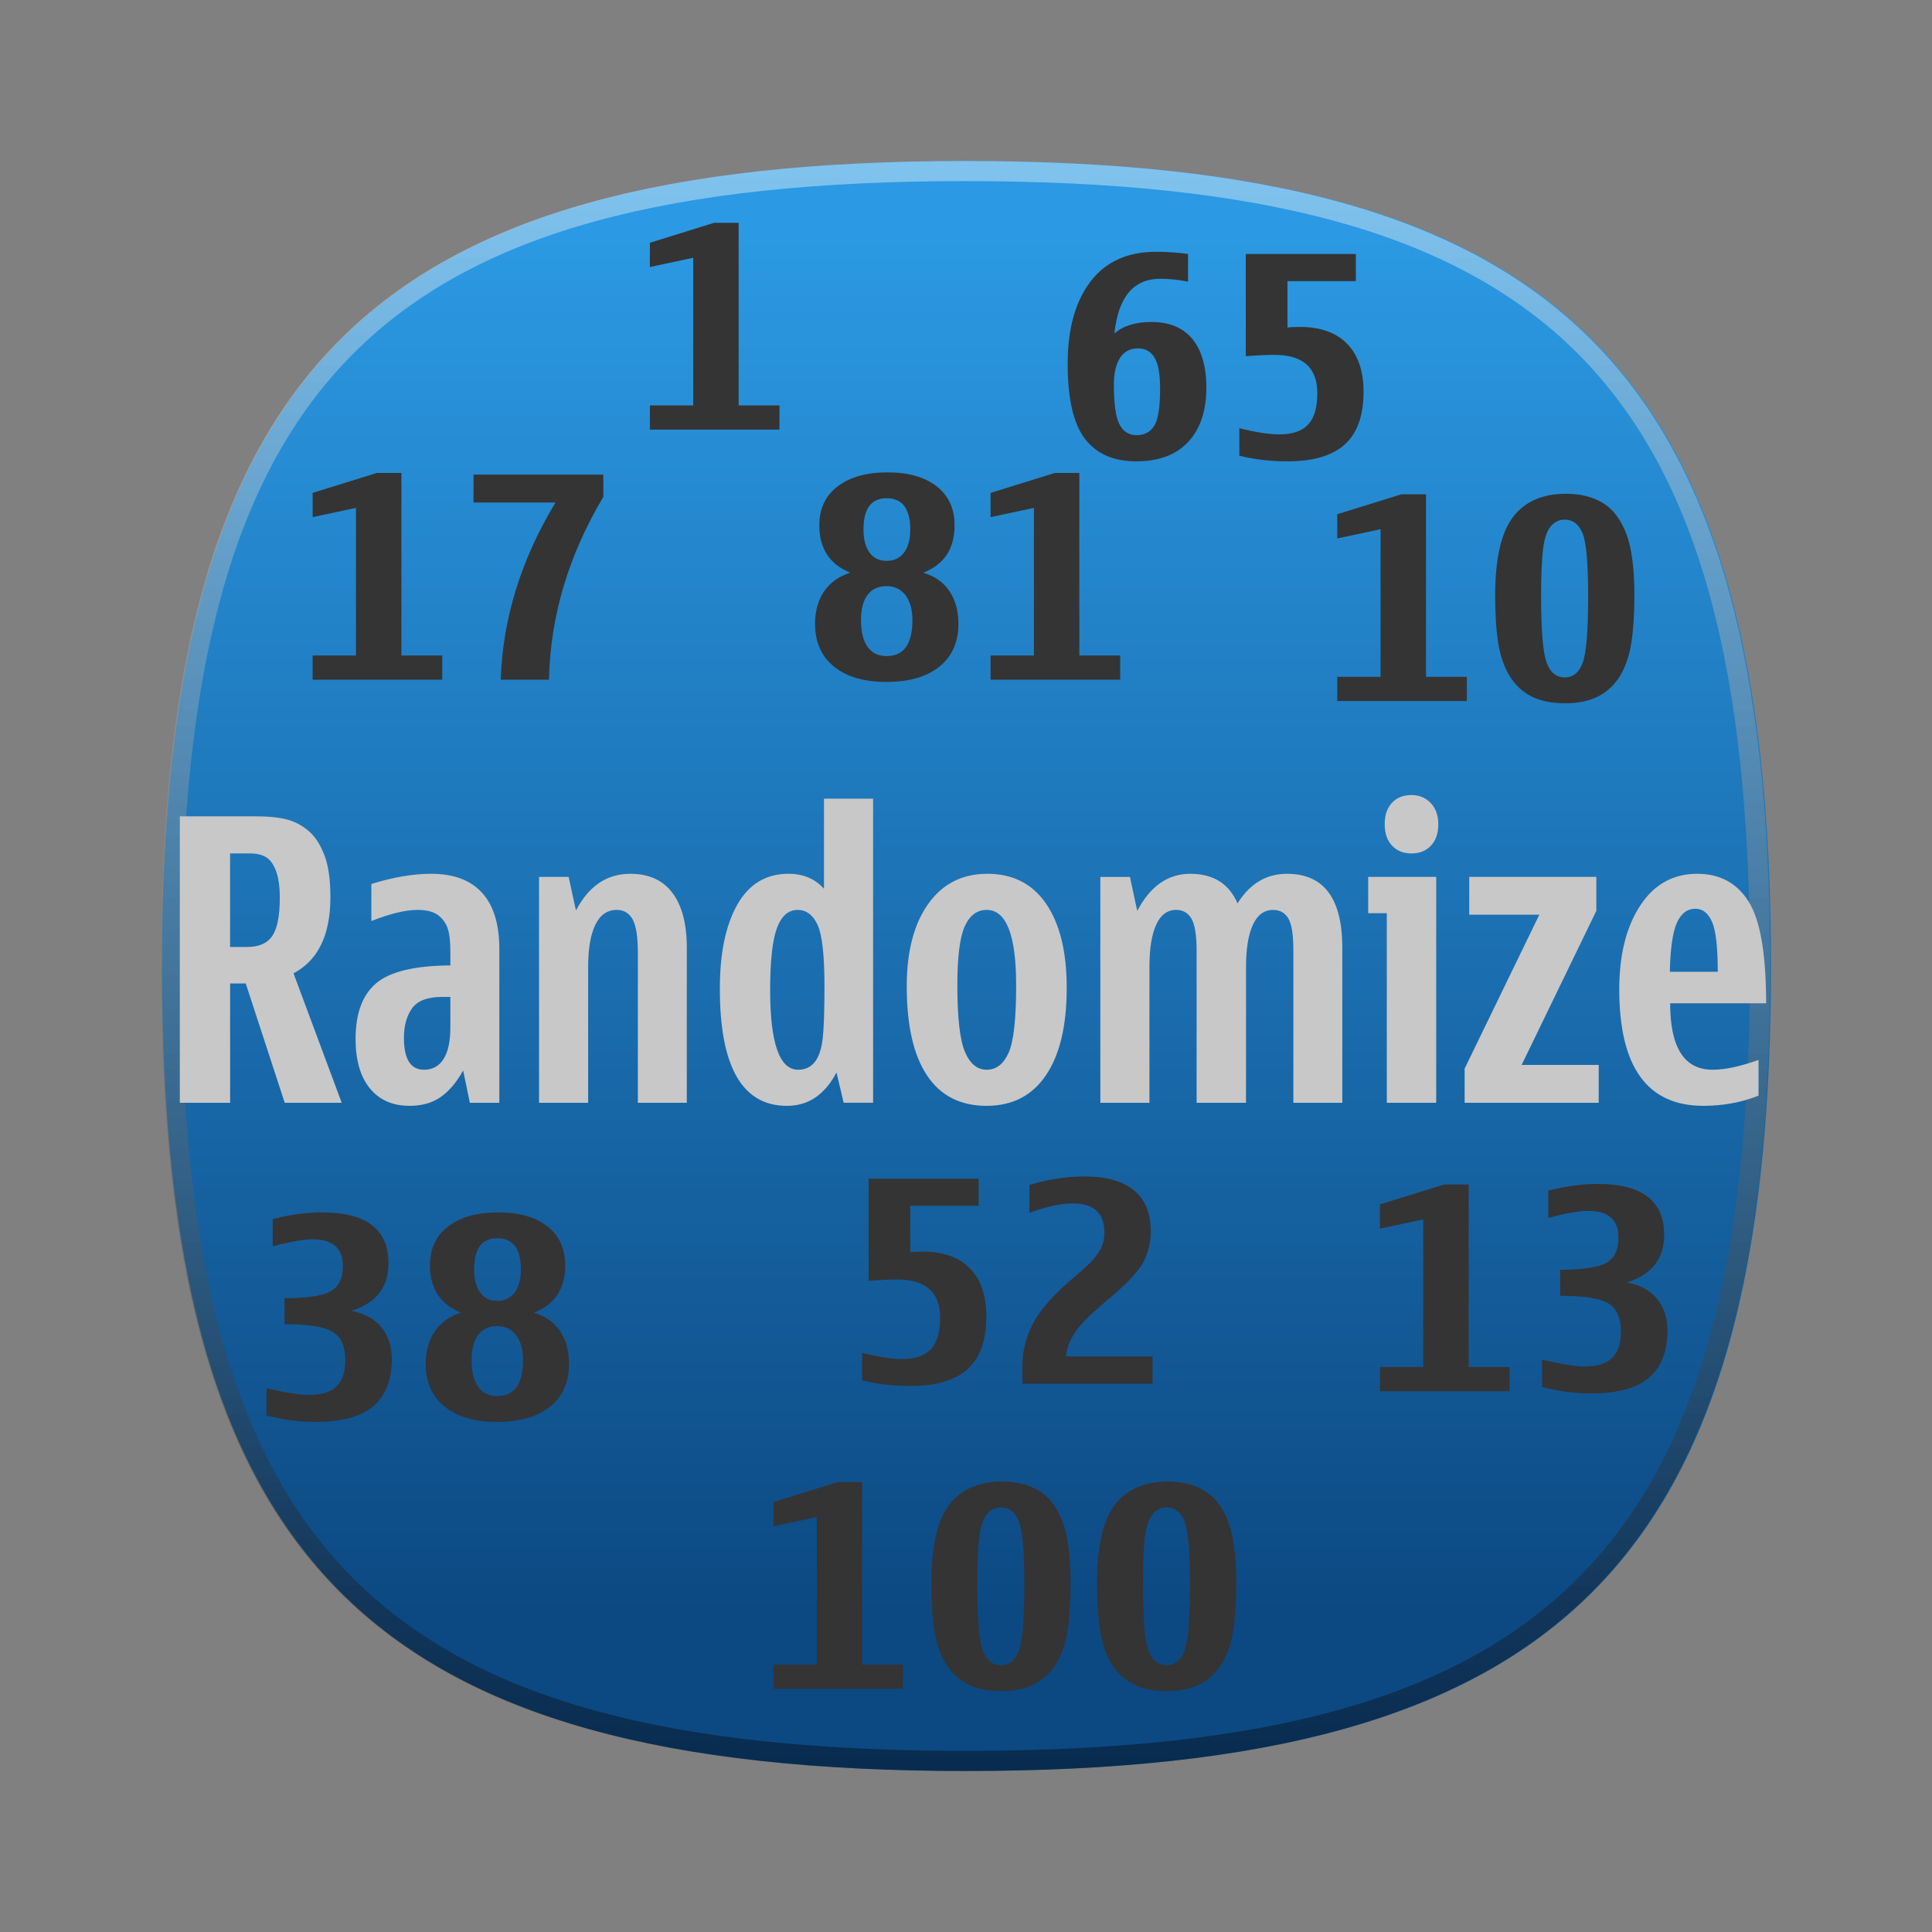 <?xml version="1.0"?>
<!-- Converted with SVG Converter - Version 0.9.5 (Compiled Mon May 30 09:08:51 2011) - Copyright (C) 2011 Nokia -->
<svg xmlns="http://www.w3.org/2000/svg" width="96" version="1.1" height="96" viewBox="0 0 96 96" xmlns:xlink="http://www.w3.org/1999/xlink" baseProfile="tiny" id="Слой_1" xml:space="preserve">
 <rect x="0" y="0" width="96" height="96" fill="#808080" stroke="none"/>
 <defs id="defs11399">
  <linearGradient gradientTransform="matrix(1,0,0,-1,-1301.498,-1816.002)" id="SVGID_1_" y1="-1896.076" x1="1349.523" y2="-1827.722" x2="1349.523" gradientUnits="userSpaceOnUse">
   <stop offset="0" style="stop-color:#0c4983;stop-opacity:1" id="stop11309"/>
   <stop offset="1" style="stop-color:#2b99e3;stop-opacity:1" id="stop11311"/>
  </linearGradient>
  <linearGradient gradientTransform="matrix(1,0,0,-1,-1301.498,-1816.002)" id="SVGID_2_" y1="-1903.751" x1="1349.476" y2="-1824.506" x2="1349.476" gradientUnits="userSpaceOnUse">
   <stop offset="0" style="stop-color:#000000;stop-opacity:1" id="stop11316"/>
   <stop offset="1" style="stop-color:#ffffff;stop-opacity:1" id="stop11318"/>
  </linearGradient>
  <linearGradient gradientTransform="matrix(1,-0.01,-0.01,-0.995,-739.398,-1058.648)" id="SVGID_3_" y1="-1127.88" x1="778.434" y2="-1112.414" x2="778.592" gradientUnits="userSpaceOnUse">
   <stop offset="0" style="stop-color:#ffffff;stop-opacity:1" id="stop11323"/>
   <stop offset="1" style="stop-color:#ffffff;stop-opacity:1" id="stop11325"/>
  </linearGradient>
  <linearGradient gradientTransform="matrix(0.829,-0.559,-0.559,-0.829,-736.257,-1021.828)" id="SVGID_4_" y1="-1325.168" x1="65.658" y2="-1308.83" x2="76.68" gradientUnits="userSpaceOnUse">
   <stop offset="0" style="stop-color:#ffffff;stop-opacity:1" id="stop11332"/>
   <stop offset="1" style="stop-color:#ffffff;stop-opacity:1" id="stop11334"/>
  </linearGradient>
  <linearGradient gradientTransform="matrix(0.829,-0.559,-0.559,-0.829,-736.257,-1021.828)" id="SVGID_5_" y1="-1337.327" x1="78.452" y2="-1323.391" x2="87.854" gradientUnits="userSpaceOnUse">
   <stop offset="0" style="stop-color:#ffffff;stop-opacity:1" id="stop11341"/>
   <stop offset="1" style="stop-color:#ffffff;stop-opacity:1" id="stop11343"/>
  </linearGradient>
  <linearGradient gradientTransform="matrix(0.829,-0.559,-0.559,-0.829,-736.257,-1021.828)" id="SVGID_6_" y1="-1349.789" x1="59.402" y2="-1332.03" x2="71.384" gradientUnits="userSpaceOnUse">
   <stop offset="0" style="stop-color:#ffffff;stop-opacity:1" id="stop11350"/>
   <stop offset="1" style="stop-color:#ffffff;stop-opacity:1" id="stop11352"/>
  </linearGradient>
  <linearGradient gradientTransform="matrix(1,0,0,-1,-249.6,-275.9)" id="SVGID_7_" y1="-340.182" x1="277.76" y2="-295.777" x2="277.76" gradientUnits="userSpaceOnUse">
   <stop offset="0" style="stop-color:#ffffff;stop-opacity:1" id="stop11359"/>
   <stop offset="1" style="stop-color:#ffffff;stop-opacity:1" id="stop11361"/>
  </linearGradient>
  <linearGradient gradientTransform="matrix(1,0,0,-1,-741.799,-1067.701)" id="SVGID_8_" y1="-1127.817" x1="769.961" y2="-1090.881" x2="769.961" gradientUnits="userSpaceOnUse">
   <stop offset="0" style="stop-color:#ffffff;stop-opacity:1" id="stop11368"/>
   <stop offset="1" style="stop-color:#ffffff;stop-opacity:1" id="stop11370"/>
  </linearGradient>
  <linearGradient gradientTransform="matrix(1,0,0,-1,-741.799,-1067.701)" id="SVGID_9_" y1="-1127.057" x1="769.96" y2="-1091.296" x2="769.96" gradientUnits="userSpaceOnUse">
   <stop offset="0" style="stop-color:#000000;stop-opacity:1" id="stop11375"/>
   <stop offset="1" style="stop-color:#000000;stop-opacity:1" id="stop11377"/>
  </linearGradient>
  <linearGradient gradientTransform="matrix(1,0,0,-1,-1301.498,-1816.002)" id="linearGradient11463" y1="-1903.751" x1="1349.476" y2="-1824.506" x2="1349.476" gradientUnits="userSpaceOnUse">
   <stop offset="0" style="stop-color:#000000;stop-opacity:1" id="stop11316"/>
   <stop offset="1" style="stop-color:#ffffff;stop-opacity:1" id="stop11318"/>
  </linearGradient>
  <linearGradient gradientTransform="matrix(1,0,0,-1,-1301.498,-1816.002)" id="linearGradient11466" y1="-1896.076" x1="1349.523" y2="-1827.722" x2="1349.523" gradientUnits="userSpaceOnUse">
   <stop offset="0" style="stop-color:#0c4983;stop-opacity:1" id="stop11309"/>
   <stop offset="1" style="stop-color:#2b99e3;stop-opacity:1" id="stop11311"/>
  </linearGradient>
  <linearGradient id="BLUE_4_3_" y1="8.011" x1="47.999" y2="87.99" x2="47.999" gradientUnits="userSpaceOnUse">
   <stop offset="0.036" style="stop-color:#4791d9;stop-opacity:1" id="stop4267"/>
   <stop offset="0.25" style="stop-color:#4288cf;stop-opacity:1" id="stop4269"/>
   <stop offset="0.61" style="stop-color:#366eb5;stop-opacity:1" id="stop4271"/>
   <stop offset="1" style="stop-color:#264c91;stop-opacity:1" id="stop4273"/>
  </linearGradient>
  <linearGradient id="HIGHLIGHT_BLU4_1_" y1="8.256" x1="47.999" y2="87.504" x2="47.999" gradientUnits="userSpaceOnUse">
   <stop offset="0.036" style="stop-color:#ffffff;stop-opacity:1" id="stop4277"/>
   <stop offset="0.129" style="stop-color:#f5f7fa;stop-opacity:1" id="stop4279"/>
   <stop offset="0.286" style="stop-color:#dbe1ed;stop-opacity:1" id="stop4281"/>
   <stop offset="0.488" style="stop-color:#afbdd7;stop-opacity:1" id="stop4283"/>
   <stop offset="0.726" style="stop-color:#738cb8;stop-opacity:1" id="stop4285"/>
   <stop offset="0.994" style="stop-color:#284d92;stop-opacity:1" id="stop4287"/>
   <stop offset="1" style="stop-color:#264c91;stop-opacity:1" id="stop4289"/>
  </linearGradient>
  <linearGradient gradientTransform="matrix(1,0,0,-1,-1301.498,-1816.002)" id="linearGradient11995" y1="-1896.076" x1="1349.523" y2="-1827.722" x2="1349.523" gradientUnits="userSpaceOnUse">
   <stop offset="0" style="stop-color:#0c4983;stop-opacity:1" id="stop11309"/>
   <stop offset="1" style="stop-color:#2b99e3;stop-opacity:1" id="stop11311"/>
  </linearGradient>
  <linearGradient gradientTransform="matrix(1,0,0,-1,-1301.498,-1816.002)" id="linearGradient11997" y1="-1903.751" x1="1349.476" y2="-1824.506" x2="1349.476" gradientUnits="userSpaceOnUse">
   <stop offset="0" style="stop-color:#000000;stop-opacity:1" id="stop11316"/>
   <stop offset="1" style="stop-color:#ffffff;stop-opacity:1" id="stop11318"/>
  </linearGradient>
  <linearGradient gradientTransform="matrix(1,0,0,-1,-1301.498,-1816.002)" id="linearGradient12481" y1="-1903.751" x1="1349.476" y2="-1824.506" x2="1349.476" gradientUnits="userSpaceOnUse">
   <stop offset="0" style="stop-color:#000000;stop-opacity:1" id="stop11316"/>
   <stop offset="1" style="stop-color:#ffffff;stop-opacity:1" id="stop11318"/>
  </linearGradient>
  <linearGradient gradientTransform="matrix(1,0,0,-1,-1301.498,-1816.002)" id="linearGradient12484" y1="-1896.076" x1="1349.523" y2="-1827.722" x2="1349.523" gradientUnits="userSpaceOnUse">
   <stop offset="0" style="stop-color:#0c4983;stop-opacity:1" id="stop11309"/>
   <stop offset="1" style="stop-color:#2b99e3;stop-opacity:1" id="stop11311"/>
  </linearGradient>
  <linearGradient gradientTransform="matrix(1,0,0,-1,-1301.498,-1816.002)" id="linearGradient3156" y1="-1903.751" x1="1349.476" y2="-1824.506" gradientUnits="userSpaceOnUse" x2="1349.476">
   <stop offset="0" style="stop-color:#000000;stop-opacity:1" id="stop11316"/>
   <stop offset="1" style="stop-color:#ffffff;stop-opacity:1" id="stop11318"/>
  </linearGradient>
  <linearGradient gradientTransform="matrix(1,0,0,-1,-1301.498,-1816.002)" id="linearGradient3159" y1="-1896.076" x1="1349.523" y2="-1827.722" gradientUnits="userSpaceOnUse" x2="1349.523">
   <stop offset="0" style="stop-color:#0c4983;stop-opacity:1" id="stop11309"/>
   <stop offset="1" style="stop-color:#2b99e3;stop-opacity:1" id="stop11311"/>
  </linearGradient>
 </defs>
 <rect width="96" x="0" y="0" height="96" style="fill:none" id="rect11304"/>
 <g id="g3225">
  <path style="fill:url(#linearGradient3159)" id="path11313" d="M 88,48 C 88,77.635 77.644,88 48.023,88 18.406,88 8.047,77.633 8.047,48 8.047,18.366 18.409,8 48.023,8 77.644,8 88,18.366 88,48 z"/>
  <path style="opacity:0.4;fill:url(#linearGradient3156)" id="path11320" d="M 47.976,8 C 18.358,8 8,18.366 8,48 8,77.635 18.359,88 47.976,88 77.596,88 87.953,77.633 87.953,48 87.952,18.366 77.596,8 47.976,8 z m 0,78.999 c -29.142,0 -38.975,-9.843 -38.975,-39 0,-29.16 9.836,-39 38.975,-39 29.143,0 38.979,9.841 38.979,39 -0.001,29.16 -9.839,39 -38.979,39 z"/>
  <g style="font-size:17.209px;font-style:normal;font-variant:normal;font-weight:bold;font-stretch:normal;text-align:start;line-height:125%;letter-spacing:0px;word-spacing:0px;writing-mode:lr-tb;text-anchor:start;fill:#c8c8c8;fill-opacity:1;stroke:none;font-family:Nokia Standard Multiscript;-inkscape-font-specification:Nokia Standard Multiscript Bold" id="text10509" transform="scale(0.88,1.136)">
   <path style="" id="path3162" d="m 19.295,48.236 -3.218,0 -2.201,-5.218 -0.882,0 0,5.218 -2.84,0 0,-12.528 4.285,0 c 0.779,1.3e-5 1.393,0.052 1.844,0.155 0.451,0.104 0.85,0.277 1.197,0.521 0.347,0.244 0.63,0.592 0.849,1.046 0.218,0.454 0.328,1.056 0.328,1.807 -10e-6,1.658 -0.695,2.77 -2.084,3.336 z m -5.336,-6.815 c 0.667,7e-6 1.14,-0.162 1.42,-0.487 0.28,-0.325 0.42,-0.879 0.42,-1.664 -7e-6,-0.471 -0.067,-0.853 -0.202,-1.147 -0.134,-0.294 -0.318,-0.5 -0.55,-0.618 -0.232,-0.118 -0.55,-0.176 -0.954,-0.176 l -1.101,0 0,4.092 z"/>
   <path style="" id="path3164" d="m 26.53,48.236 -0.378,-1.412 c -0.381,0.527 -0.808,0.916 -1.281,1.168 -0.473,0.252 -1.052,0.378 -1.735,0.378 -0.969,0 -1.721,-0.256 -2.256,-0.769 -0.535,-0.513 -0.802,-1.231 -0.802,-2.155 -1e-6,-1.12 0.389,-1.934 1.168,-2.441 0.779,-0.507 2.173,-0.766 4.184,-0.777 l 0,-0.613 c -6e-6,-0.454 -0.053,-0.795 -0.16,-1.025 -0.106,-0.23 -0.288,-0.419 -0.546,-0.567 -0.258,-0.148 -0.644,-0.223 -1.16,-0.223 -0.667,8e-6 -1.532,0.162 -2.596,0.487 l 0,-1.622 c 1.238,-0.297 2.364,-0.445 3.378,-0.445 1.266,1e-5 2.224,0.277 2.874,0.832 0.65,0.555 0.975,1.372 0.975,2.454 l 0,6.73 z m -1.554,-4.63 c -0.835,5e-6 -1.405,0.167 -1.71,0.5 -0.305,0.333 -0.458,0.763 -0.458,1.29 -4e-6,0.93 0.378,1.395 1.134,1.395 0.482,1e-6 0.85,-0.157 1.105,-0.471 0.255,-0.314 0.382,-0.77 0.382,-1.37 l 0,-1.344 z"/>
   <path style="" id="path3166" d="m 32.521,39.825 c 0.723,-1.07 1.745,-1.605 3.067,-1.605 1.048,1e-5 1.842,0.279 2.382,0.836 0.541,0.557 0.811,1.357 0.811,2.399 l 0,6.781 -2.764,0 0,-6.554 c -7e-6,-0.7 -0.098,-1.189 -0.294,-1.466 -0.196,-0.277 -0.496,-0.416 -0.899,-0.416 -0.532,8e-6 -0.934,0.216 -1.206,0.647 -0.272,0.431 -0.408,1.048 -0.408,1.849 l 0,5.941 -2.773,0 0,-9.881 1.672,0 z"/>
   <path style="" id="path3168" d="m 47.234,46.909 c -0.661,0.975 -1.594,1.462 -2.798,1.462 -2.526,0 -3.79,-1.709 -3.79,-5.126 0,-1.552 0.329,-2.777 0.987,-3.676 0.658,-0.899 1.62,-1.349 2.886,-1.349 0.835,1e-5 1.504,0.218 2.008,0.655 l 0,-3.941 2.773,0 0,13.301 -1.664,0 z m -2.201,-7.109 c -0.521,8e-6 -0.909,0.266 -1.164,0.798 -0.255,0.532 -0.382,1.437 -0.382,2.714 -4e-6,2.319 0.527,3.479 1.58,3.479 0.409,1e-6 0.728,-0.119 0.958,-0.357 0.23,-0.238 0.375,-0.592 0.437,-1.063 0.062,-0.471 0.092,-1.213 0.092,-2.227 -7e-6,-1.361 -0.13,-2.259 -0.391,-2.693 -0.26,-0.434 -0.637,-0.651 -1.13,-0.651 z"/>
   <path style="" id="path3170" d="m 55.712,48.371 c -1.484,0 -2.608,-0.444 -3.369,-1.332 -0.762,-0.888 -1.143,-2.186 -1.143,-3.895 -1e-6,-1.524 0.403,-2.725 1.21,-3.605 0.807,-0.879 1.919,-1.319 3.336,-1.319 1.445,1e-5 2.554,0.438 3.327,1.315 0.773,0.877 1.16,2.102 1.16,3.676 -1e-5,1.647 -0.389,2.919 -1.168,3.815 -0.779,0.896 -1.896,1.344 -3.353,1.344 z m 0,-8.571 c -0.543,8e-6 -0.955,0.238 -1.235,0.714 -0.28,0.476 -0.42,1.336 -0.42,2.58 -4e-6,1.423 0.143,2.395 0.429,2.916 0.286,0.521 0.695,0.781 1.227,0.781 0.538,1e-6 0.949,-0.245 1.235,-0.735 0.286,-0.49 0.429,-1.477 0.429,-2.962 -7e-6,-2.196 -0.555,-3.294 -1.664,-3.294 z"/>
   <path style="" id="path3172" d="m 64.215,39.842 c 0.734,-1.081 1.731,-1.622 2.991,-1.622 1.3,1e-5 2.19,0.431 2.672,1.294 0.695,-0.863 1.624,-1.294 2.79,-1.294 2.084,1e-5 3.126,1.078 3.126,3.235 l 0,6.781 -2.764,0 0,-6.663 c -1.2e-5,-0.689 -0.095,-1.157 -0.286,-1.403 -0.19,-0.246 -0.476,-0.37 -0.857,-0.37 -0.504,8e-6 -0.885,0.217 -1.143,0.651 -0.258,0.434 -0.387,1.049 -0.387,1.844 l 0,5.941 -2.79,0 0,-6.663 c -7e-6,-0.661 -0.095,-1.122 -0.286,-1.382 -0.19,-0.26 -0.479,-0.391 -0.865,-0.391 -0.499,8e-6 -0.875,0.214 -1.13,0.643 -0.255,0.429 -0.382,1.046 -0.382,1.853 l 0,5.941 -2.773,0 0,-9.881 1.672,0 z"/>
   <path style="" id="path3174" d="m 79.701,37.33 c -0.454,1.1e-5 -0.819,-0.113 -1.097,-0.34 -0.277,-0.227 -0.416,-0.539 -0.416,-0.937 -10e-7,-0.398 0.136,-0.71 0.408,-0.937 0.272,-0.227 0.64,-0.34 1.105,-0.34 0.437,1.3e-5 0.798,0.116 1.084,0.349 0.286,0.232 0.429,0.542 0.429,0.928 -4e-6,0.398 -0.139,0.71 -0.416,0.937 -0.277,0.227 -0.643,0.34 -1.097,0.34 z m 1.395,10.907 -2.79,0 0,-8.293 -1.05,0 0,-1.588 3.84,0 z"/>
   <path style="" id="path3176" d="m 90.272,48.236 -7.571,0 0,-1.496 4.218,-6.73 -3.958,0 0,-1.655 7.176,0 0,1.487 -4.218,6.739 4.353,0 z"/>
   <path style="" id="path3178" d="m 99.296,47.925 c -0.964,0.297 -2.003,0.445 -3.117,0.445 -3.165,0 -4.747,-1.697 -4.747,-5.092 -1e-6,-1.507 0.392,-2.727 1.176,-3.659 0.784,-0.933 1.86,-1.399 3.227,-1.399 1.283,1e-5 2.252,0.408 2.907,1.223 0.655,0.815 0.983,2.295 0.983,4.441 l -5.42,0 c -4e-6,1.938 0.798,2.907 2.395,2.907 0.7,1e-6 1.566,-0.143 2.596,-0.429 z m -2.302,-5.42 c -6e-6,-1.076 -0.108,-1.804 -0.324,-2.185 -0.216,-0.381 -0.528,-0.571 -0.937,-0.571 -0.465,8e-6 -0.815,0.206 -1.05,0.618 -0.235,0.412 -0.367,1.125 -0.395,2.138 z"/>
  </g>
  <g style="font-size:14px;font-style:normal;font-variant:normal;font-weight:bold;font-stretch:normal;text-align:start;line-height:125%;letter-spacing:0px;word-spacing:0px;writing-mode:lr-tb;text-anchor:start;fill:#343434;fill-opacity:1;stroke:none;font-family:Nokia Standard Multiscript;-inkscape-font-specification:Nokia Standard Multiscript Bold" id="text10517">
   <path style="" id="path3223" d="m 38.732,21.347 -6.439,0 0,-1.203 2.153,0 0,-7.335 -2.153,0.458 0,-1.203 3.186,-0.991 1.224,0 0,9.071 2.03,0 z"/>
  </g>
  <g style="font-size:14px;font-style:normal;font-variant:normal;font-weight:bold;font-stretch:normal;text-align:start;line-height:125%;letter-spacing:0px;word-spacing:0px;writing-mode:lr-tb;text-anchor:start;fill:#343434;fill-opacity:1;stroke:none;font-family:Nokia Standard Multiscript;-inkscape-font-specification:Nokia Standard Multiscript Bold" id="text10521">
   <path style="" id="path3218" d="m 59.032,13.996 c -0.479,-0.096 -0.937,-0.144 -1.374,-0.144 -1.335,9e-6 -2.096,0.907 -2.283,2.721 0.428,-0.383 1.041,-0.574 1.839,-0.574 0.893,7e-6 1.571,0.281 2.034,0.844 0.463,0.563 0.694,1.373 0.694,2.43 -7e-6,1.144 -0.3,2.038 -0.899,2.683 -0.599,0.645 -1.462,0.967 -2.587,0.967 -1.13,0 -1.98,-0.375 -2.55,-1.125 -0.57,-0.75 -0.854,-1.993 -0.854,-3.729 0,-1.723 0.376,-3.08 1.128,-4.071 0.752,-0.991 1.839,-1.487 3.261,-1.487 0.529,1e-5 1.06,0.036 1.593,0.109 z m -2.495,3.315 c -0.387,5e-6 -0.682,0.158 -0.885,0.475 -0.203,0.317 -0.304,0.755 -0.304,1.316 -3e-6,0.971 0.093,1.634 0.28,1.989 0.187,0.355 0.467,0.533 0.841,0.533 0.392,2e-6 0.686,-0.154 0.882,-0.461 0.196,-0.308 0.294,-0.924 0.294,-1.849 -5e-6,-0.715 -0.091,-1.228 -0.273,-1.538 -0.182,-0.31 -0.46,-0.465 -0.834,-0.465 z"/>
   <path style="" id="path3220" d="m 63.974,16.279 c 0.091,-0.023 0.296,-0.034 0.615,-0.034 1.021,6e-6 1.804,0.279 2.348,0.837 0.545,0.558 0.817,1.355 0.817,2.389 -7e-6,1.176 -0.309,2.045 -0.926,2.608 -0.618,0.563 -1.569,0.844 -2.854,0.844 -0.852,0 -1.65,-0.093 -2.393,-0.28 l 0,-1.367 c 0.811,0.205 1.472,0.308 1.982,0.308 0.656,1e-6 1.136,-0.164 1.439,-0.492 0.303,-0.328 0.455,-0.845 0.455,-1.552 -5e-6,-1.271 -0.709,-1.907 -2.126,-1.907 -0.401,5e-6 -0.877,0.023 -1.429,0.068 l 0,-5.079 5.469,0 0,1.347 -3.397,0 z"/>
  </g>
  <g style="font-size:14px;font-style:normal;font-variant:normal;font-weight:bold;font-stretch:normal;text-align:start;line-height:125%;letter-spacing:0px;word-spacing:0px;writing-mode:lr-tb;text-anchor:start;fill:#343434;fill-opacity:1;stroke:none;font-family:Nokia Standard Multiscript;-inkscape-font-specification:Nokia Standard Multiscript Bold" id="text10525">
   <path style="" id="path3213" d="m 21.974,33.775 -6.439,0 0,-1.203 2.153,0 0,-7.335 -2.153,0.458 0,-1.203 3.186,-0.991 1.224,0 0,9.071 2.03,0 z"/>
   <path style="" id="path3215" d="m 29.979,24.69 c -1.736,2.912 -2.636,5.94 -2.7,9.085 l -2.399,0 c 0.1,-3.031 1.007,-5.965 2.721,-8.805 l -4.074,0 0,-1.388 6.453,0 z"/>
  </g>
  <g style="font-size:14px;font-style:normal;font-variant:normal;font-weight:bold;font-stretch:normal;text-align:start;line-height:125%;letter-spacing:0px;word-spacing:0px;writing-mode:lr-tb;text-anchor:start;fill:#343434;fill-opacity:1;stroke:none;font-family:Nokia Standard Multiscript;-inkscape-font-specification:Nokia Standard Multiscript Bold" id="text10529">
   <path style="line-height:125%;fill:#343434;font-family:Nokia Standard Multiscript;-inkscape-font-specification:Nokia Standard Multiscript Bold" id="path3208" d="m 45.872,28.456 c 0.57,0.169 1.004,0.473 1.302,0.913 0.298,0.44 0.448,0.983 0.448,1.63 -7e-6,0.911 -0.314,1.62 -0.943,2.126 -0.629,0.506 -1.508,0.759 -2.639,0.759 -1.107,0 -1.974,-0.254 -2.601,-0.762 -0.627,-0.508 -0.94,-1.216 -0.94,-2.123 -10e-7,-0.633 0.149,-1.17 0.448,-1.61 0.299,-0.44 0.733,-0.751 1.302,-0.933 -1.025,-0.415 -1.538,-1.199 -1.538,-2.352 -10e-7,-0.829 0.304,-1.475 0.913,-1.938 0.608,-0.463 1.437,-0.694 2.485,-0.694 1.03,10e-6 1.841,0.231 2.434,0.694 0.592,0.463 0.889,1.109 0.889,1.938 -7e-6,1.167 -0.52,1.951 -1.559,2.352 z m -1.818,-3.698 c -0.766,9e-6 -1.148,0.517 -1.148,1.552 -3e-6,0.483 0.099,0.864 0.297,1.142 0.198,0.278 0.482,0.417 0.851,0.417 0.374,6e-6 0.663,-0.138 0.868,-0.414 0.205,-0.276 0.308,-0.657 0.308,-1.145 -5e-6,-1.034 -0.392,-1.552 -1.176,-1.552 z m 0,4.368 c -0.415,5e-6 -0.73,0.145 -0.947,0.434 -0.216,0.289 -0.325,0.705 -0.325,1.248 -3e-6,0.574 0.107,1.016 0.321,1.326 0.214,0.31 0.531,0.465 0.95,0.465 0.857,10e-7 1.285,-0.597 1.285,-1.791 -5e-6,-0.515 -0.114,-0.924 -0.342,-1.227 -0.228,-0.303 -0.542,-0.455 -0.943,-0.455 z"/>
   <path style="line-height:125%;fill:#343434;font-family:Nokia Standard Multiscript;-inkscape-font-specification:Nokia Standard Multiscript Bold" id="path3210" d="m 55.661,33.775 -6.439,0 0,-1.203 2.153,0 0,-7.335 -2.153,0.458 0,-1.203 3.186,-0.991 1.224,0 0,9.071 2.03,0 z"/>
  </g>
  <g style="font-size:14px;font-style:normal;font-variant:normal;font-weight:bold;font-stretch:normal;text-align:start;line-height:125%;letter-spacing:0px;word-spacing:0px;writing-mode:lr-tb;text-anchor:start;fill:#343434;fill-opacity:1;stroke:none;font-family:Nokia Standard Multiscript;-inkscape-font-specification:Nokia Standard Multiscript Bold" id="text10533">
   <path style="" id="path3203" d="m 72.886,34.835 -6.439,0 0,-1.203 2.153,0 0,-7.335 -2.153,0.458 0,-1.203 3.186,-0.991 1.224,0 0,9.071 2.03,0 z"/>
   <path style="" id="path3205" d="m 77.753,34.945 c -0.661,0 -1.216,-0.115 -1.665,-0.345 -0.449,-0.23 -0.809,-0.569 -1.08,-1.015 -0.271,-0.447 -0.458,-0.99 -0.561,-1.63 -0.103,-0.64 -0.154,-1.421 -0.154,-2.341 -10e-7,-1.837 0.294,-3.142 0.882,-3.917 0.588,-0.775 1.465,-1.162 2.632,-1.162 0.72,10e-6 1.33,0.15 1.829,0.451 0.499,0.301 0.886,0.802 1.162,1.504 0.276,0.702 0.414,1.743 0.414,3.124 -8e-6,0.88 -0.049,1.645 -0.147,2.297 -0.098,0.652 -0.284,1.204 -0.557,1.658 -0.273,0.453 -0.635,0.796 -1.083,1.029 -0.449,0.232 -1.006,0.349 -1.671,0.349 z m 0,-9.126 c -0.283,9e-6 -0.518,0.116 -0.708,0.349 -0.189,0.232 -0.314,0.618 -0.376,1.155 -0.062,0.538 -0.092,1.301 -0.092,2.29 -3e-6,1.718 0.091,2.822 0.273,3.312 0.182,0.49 0.483,0.735 0.902,0.735 0.415,10e-7 0.712,-0.244 0.892,-0.731 0.18,-0.488 0.27,-1.593 0.27,-3.315 -6e-6,-1.659 -0.096,-2.706 -0.287,-3.141 -0.191,-0.435 -0.483,-0.653 -0.875,-0.653 z"/>
  </g>
  <g style="font-size:14px;font-style:normal;font-variant:normal;font-weight:bold;font-stretch:normal;text-align:start;line-height:125%;letter-spacing:0px;word-spacing:0px;writing-mode:lr-tb;text-anchor:start;fill:#343434;fill-opacity:1;stroke:none;font-family:Nokia Standard Multiscript;-inkscape-font-specification:Nokia Standard Multiscript Bold" id="text10541">
   <path style="" id="path3198" d="m 13.55,61.931 0,-1.354 c 0.875,-0.223 1.691,-0.335 2.447,-0.335 2.206,1e-5 3.309,0.843 3.309,2.529 -7e-6,1.194 -0.618,1.982 -1.853,2.365 0.643,0.118 1.139,0.387 1.49,0.807 0.351,0.419 0.526,0.946 0.526,1.579 -7e-6,1.053 -0.308,1.838 -0.923,2.355 -0.615,0.517 -1.568,0.776 -2.857,0.776 -0.834,0 -1.65,-0.107 -2.447,-0.321 l 0,-1.354 c 0.952,0.223 1.661,0.335 2.126,0.335 0.602,10e-7 1.05,-0.139 1.347,-0.417 0.296,-0.278 0.444,-0.722 0.444,-1.333 -5e-6,-0.661 -0.205,-1.12 -0.615,-1.377 -0.41,-0.257 -1.212,-0.386 -2.406,-0.386 l 0,-1.292 c 1.117,6e-6 1.879,-0.114 2.287,-0.342 0.408,-0.228 0.612,-0.645 0.612,-1.251 -5e-6,-0.889 -0.499,-1.333 -1.497,-1.333 -0.46,9e-6 -1.123,0.116 -1.989,0.349 z"/>
   <path style="" id="path3200" d="m 26.525,65.226 c 0.57,0.169 1.004,0.473 1.302,0.913 0.298,0.44 0.448,0.983 0.448,1.63 -7e-6,0.911 -0.314,1.62 -0.943,2.126 -0.629,0.506 -1.508,0.759 -2.639,0.759 -1.107,0 -1.974,-0.254 -2.601,-0.762 -0.627,-0.508 -0.94,-1.216 -0.94,-2.123 0,-0.633 0.149,-1.17 0.448,-1.61 0.299,-0.44 0.733,-0.751 1.302,-0.933 -1.025,-0.415 -1.538,-1.199 -1.538,-2.352 0,-0.829 0.304,-1.475 0.913,-1.938 0.608,-0.463 1.437,-0.694 2.485,-0.694 1.03,1e-5 1.841,0.231 2.434,0.694 0.592,0.463 0.889,1.109 0.889,1.938 -7e-6,1.167 -0.52,1.951 -1.559,2.352 z m -1.818,-3.698 c -0.766,9e-6 -1.148,0.517 -1.148,1.552 -3e-6,0.483 0.099,0.864 0.297,1.142 0.198,0.278 0.482,0.417 0.851,0.417 0.374,6e-6 0.663,-0.138 0.868,-0.414 0.205,-0.276 0.308,-0.657 0.308,-1.145 -5e-6,-1.034 -0.392,-1.552 -1.176,-1.552 z m 0,4.368 c -0.415,5e-6 -0.73,0.145 -0.947,0.434 -0.216,0.289 -0.325,0.705 -0.325,1.248 -3e-6,0.574 0.107,1.016 0.321,1.326 0.214,0.31 0.531,0.465 0.95,0.465 0.857,10e-7 1.285,-0.597 1.285,-1.791 -5e-6,-0.515 -0.114,-0.924 -0.342,-1.227 -0.228,-0.303 -0.542,-0.455 -0.943,-0.455 z"/>
  </g>
  <g style="font-size:14px;font-style:normal;font-variant:normal;font-weight:bold;font-stretch:normal;text-align:start;line-height:125%;letter-spacing:0px;word-spacing:0px;writing-mode:lr-tb;text-anchor:start;fill:#343434;fill-opacity:1;stroke:none;font-family:Nokia Standard Multiscript;-inkscape-font-specification:Nokia Standard Multiscript Bold" id="text10545">
   <path style="" id="path3193" d="m 75.007,69.13 -6.439,0 0,-1.203 2.153,0 0,-7.335 -2.153,0.458 0,-1.203 3.186,-0.991 1.224,0 0,9.071 2.03,0 z"/>
   <path style="" id="path3195" d="m 76.935,60.517 0,-1.354 c 0.875,-0.223 1.691,-0.335 2.447,-0.335 2.206,10e-6 3.309,0.843 3.309,2.529 -7e-6,1.194 -0.618,1.982 -1.853,2.365 0.643,0.118 1.139,0.387 1.49,0.807 0.351,0.419 0.526,0.946 0.526,1.579 -7e-6,1.053 -0.308,1.838 -0.923,2.355 -0.615,0.517 -1.568,0.776 -2.857,0.776 -0.834,0 -1.65,-0.107 -2.447,-0.321 l 0,-1.354 c 0.952,0.223 1.661,0.335 2.126,0.335 0.602,1e-6 1.05,-0.139 1.347,-0.417 0.296,-0.278 0.444,-0.722 0.444,-1.333 -5e-6,-0.661 -0.205,-1.12 -0.615,-1.377 -0.41,-0.257 -1.212,-0.386 -2.406,-0.386 l 0,-1.292 c 1.117,6e-6 1.879,-0.114 2.287,-0.342 0.408,-0.228 0.612,-0.645 0.612,-1.251 -4e-6,-0.889 -0.499,-1.333 -1.497,-1.333 -0.46,9e-6 -1.123,0.116 -1.989,0.349 z"/>
  </g>
  <g style="font-size:14px;font-style:normal;font-variant:normal;font-weight:bold;font-stretch:normal;text-align:start;line-height:125%;letter-spacing:0px;word-spacing:0px;writing-mode:lr-tb;text-anchor:start;fill:#343434;fill-opacity:1;stroke:none;font-family:Nokia Standard Multiscript;-inkscape-font-specification:Nokia Standard Multiscript Bold" id="text12486">
   <path style="" id="path3188" d="m 45.232,62.225 c 0.091,-0.023 0.296,-0.034 0.615,-0.034 1.021,6e-6 1.804,0.279 2.348,0.837 0.545,0.558 0.817,1.355 0.817,2.389 -7e-6,1.176 -0.309,2.045 -0.926,2.608 -0.618,0.563 -1.569,0.844 -2.854,0.844 -0.852,0 -1.65,-0.093 -2.393,-0.28 l 0,-1.367 c 0.811,0.205 1.472,0.308 1.982,0.308 0.656,10e-7 1.136,-0.164 1.439,-0.492 0.303,-0.328 0.455,-0.845 0.455,-1.552 -5e-6,-1.271 -0.709,-1.907 -2.126,-1.907 -0.401,5e-6 -0.877,0.023 -1.429,0.068 l 0,-5.079 5.469,0 0,1.347 -3.397,0 z"/>
   <path style="" id="path3190" d="m 57.27,68.76 -6.467,0 0,-0.896 c -10e-7,-0.734 0.182,-1.446 0.547,-2.136 0.365,-0.69 1.064,-1.466 2.099,-2.328 0.547,-0.46 0.922,-0.84 1.125,-1.138 0.203,-0.298 0.304,-0.635 0.304,-1.008 -5e-6,-0.971 -0.524,-1.456 -1.572,-1.456 -0.588,9e-6 -1.306,0.155 -2.153,0.465 l 0,-1.388 c 0.934,-0.278 1.843,-0.417 2.728,-0.417 1.085,1e-5 1.906,0.229 2.464,0.687 0.558,0.458 0.837,1.134 0.837,2.027 -7e-6,0.533 -0.116,1.033 -0.349,1.5 -0.232,0.467 -0.791,1.072 -1.675,1.815 -0.588,0.492 -1.016,0.878 -1.285,1.159 -0.269,0.28 -0.48,0.565 -0.632,0.854 -0.153,0.289 -0.243,0.589 -0.27,0.899 l 4.3,0 z"/>
  </g>
  <g style="font-size:14px;font-style:normal;font-variant:normal;font-weight:bold;font-stretch:normal;text-align:start;line-height:125%;letter-spacing:0px;word-spacing:0px;writing-mode:lr-tb;text-anchor:start;fill:#343434;fill-opacity:1;stroke:none;font-family:Nokia Standard Multiscript;-inkscape-font-specification:Nokia Standard Multiscript Bold" id="text12998">
   <path style="" id="path3181" d="m 44.871,83.919 -6.439,0 0,-1.203 2.153,0 0,-7.335 -2.153,0.458 0,-1.203 3.186,-0.991 1.224,0 0,9.071 2.03,0 z"/>
   <path style="" id="path3183" d="m 49.738,84.029 c -0.661,0 -1.216,-0.115 -1.665,-0.345 -0.449,-0.23 -0.809,-0.569 -1.08,-1.015 -0.271,-0.447 -0.458,-0.99 -0.561,-1.63 -0.103,-0.64 -0.154,-1.421 -0.154,-2.341 -10e-7,-1.837 0.294,-3.142 0.882,-3.917 0.588,-0.775 1.465,-1.162 2.632,-1.162 0.72,1e-5 1.33,0.15 1.829,0.451 0.499,0.301 0.886,0.802 1.162,1.504 0.276,0.702 0.414,1.743 0.414,3.124 -8e-6,0.88 -0.049,1.645 -0.147,2.297 -0.098,0.652 -0.284,1.204 -0.557,1.658 -0.273,0.453 -0.635,0.796 -1.083,1.029 -0.449,0.232 -1.006,0.349 -1.671,0.349 z m 0,-9.126 c -0.283,9e-6 -0.518,0.116 -0.708,0.349 -0.189,0.232 -0.314,0.618 -0.376,1.155 -0.062,0.538 -0.092,1.301 -0.092,2.29 -3e-6,1.718 0.091,2.822 0.273,3.312 0.182,0.49 0.483,0.735 0.902,0.735 0.415,2e-6 0.712,-0.244 0.892,-0.731 0.18,-0.488 0.27,-1.593 0.27,-3.315 -6e-6,-1.659 -0.096,-2.706 -0.287,-3.141 -0.191,-0.435 -0.483,-0.653 -0.875,-0.653 z"/>
   <path style="" id="path3185" d="m 57.969,84.029 c -0.661,0 -1.216,-0.115 -1.665,-0.345 -0.449,-0.23 -0.809,-0.569 -1.08,-1.015 -0.271,-0.447 -0.458,-0.99 -0.561,-1.63 -0.103,-0.64 -0.154,-1.421 -0.154,-2.341 -1e-6,-1.837 0.294,-3.142 0.882,-3.917 0.588,-0.775 1.465,-1.162 2.632,-1.162 0.72,1e-5 1.33,0.15 1.829,0.451 0.499,0.301 0.886,0.802 1.162,1.504 0.276,0.702 0.414,1.743 0.414,3.124 -7e-6,0.88 -0.049,1.645 -0.147,2.297 -0.098,0.652 -0.284,1.204 -0.557,1.658 -0.273,0.453 -0.635,0.796 -1.083,1.029 -0.449,0.232 -1.006,0.349 -1.671,0.349 z m 0,-9.126 c -0.283,9e-6 -0.518,0.116 -0.708,0.349 -0.189,0.232 -0.314,0.618 -0.376,1.155 -0.062,0.538 -0.092,1.301 -0.092,2.29 -3e-6,1.718 0.091,2.822 0.273,3.312 0.182,0.49 0.483,0.735 0.902,0.735 0.415,2e-6 0.712,-0.244 0.892,-0.731 0.18,-0.488 0.27,-1.593 0.27,-3.315 -5e-6,-1.659 -0.096,-2.706 -0.287,-3.141 -0.191,-0.435 -0.483,-0.653 -0.875,-0.653 z"/>
  </g>
 </g>
</svg>
